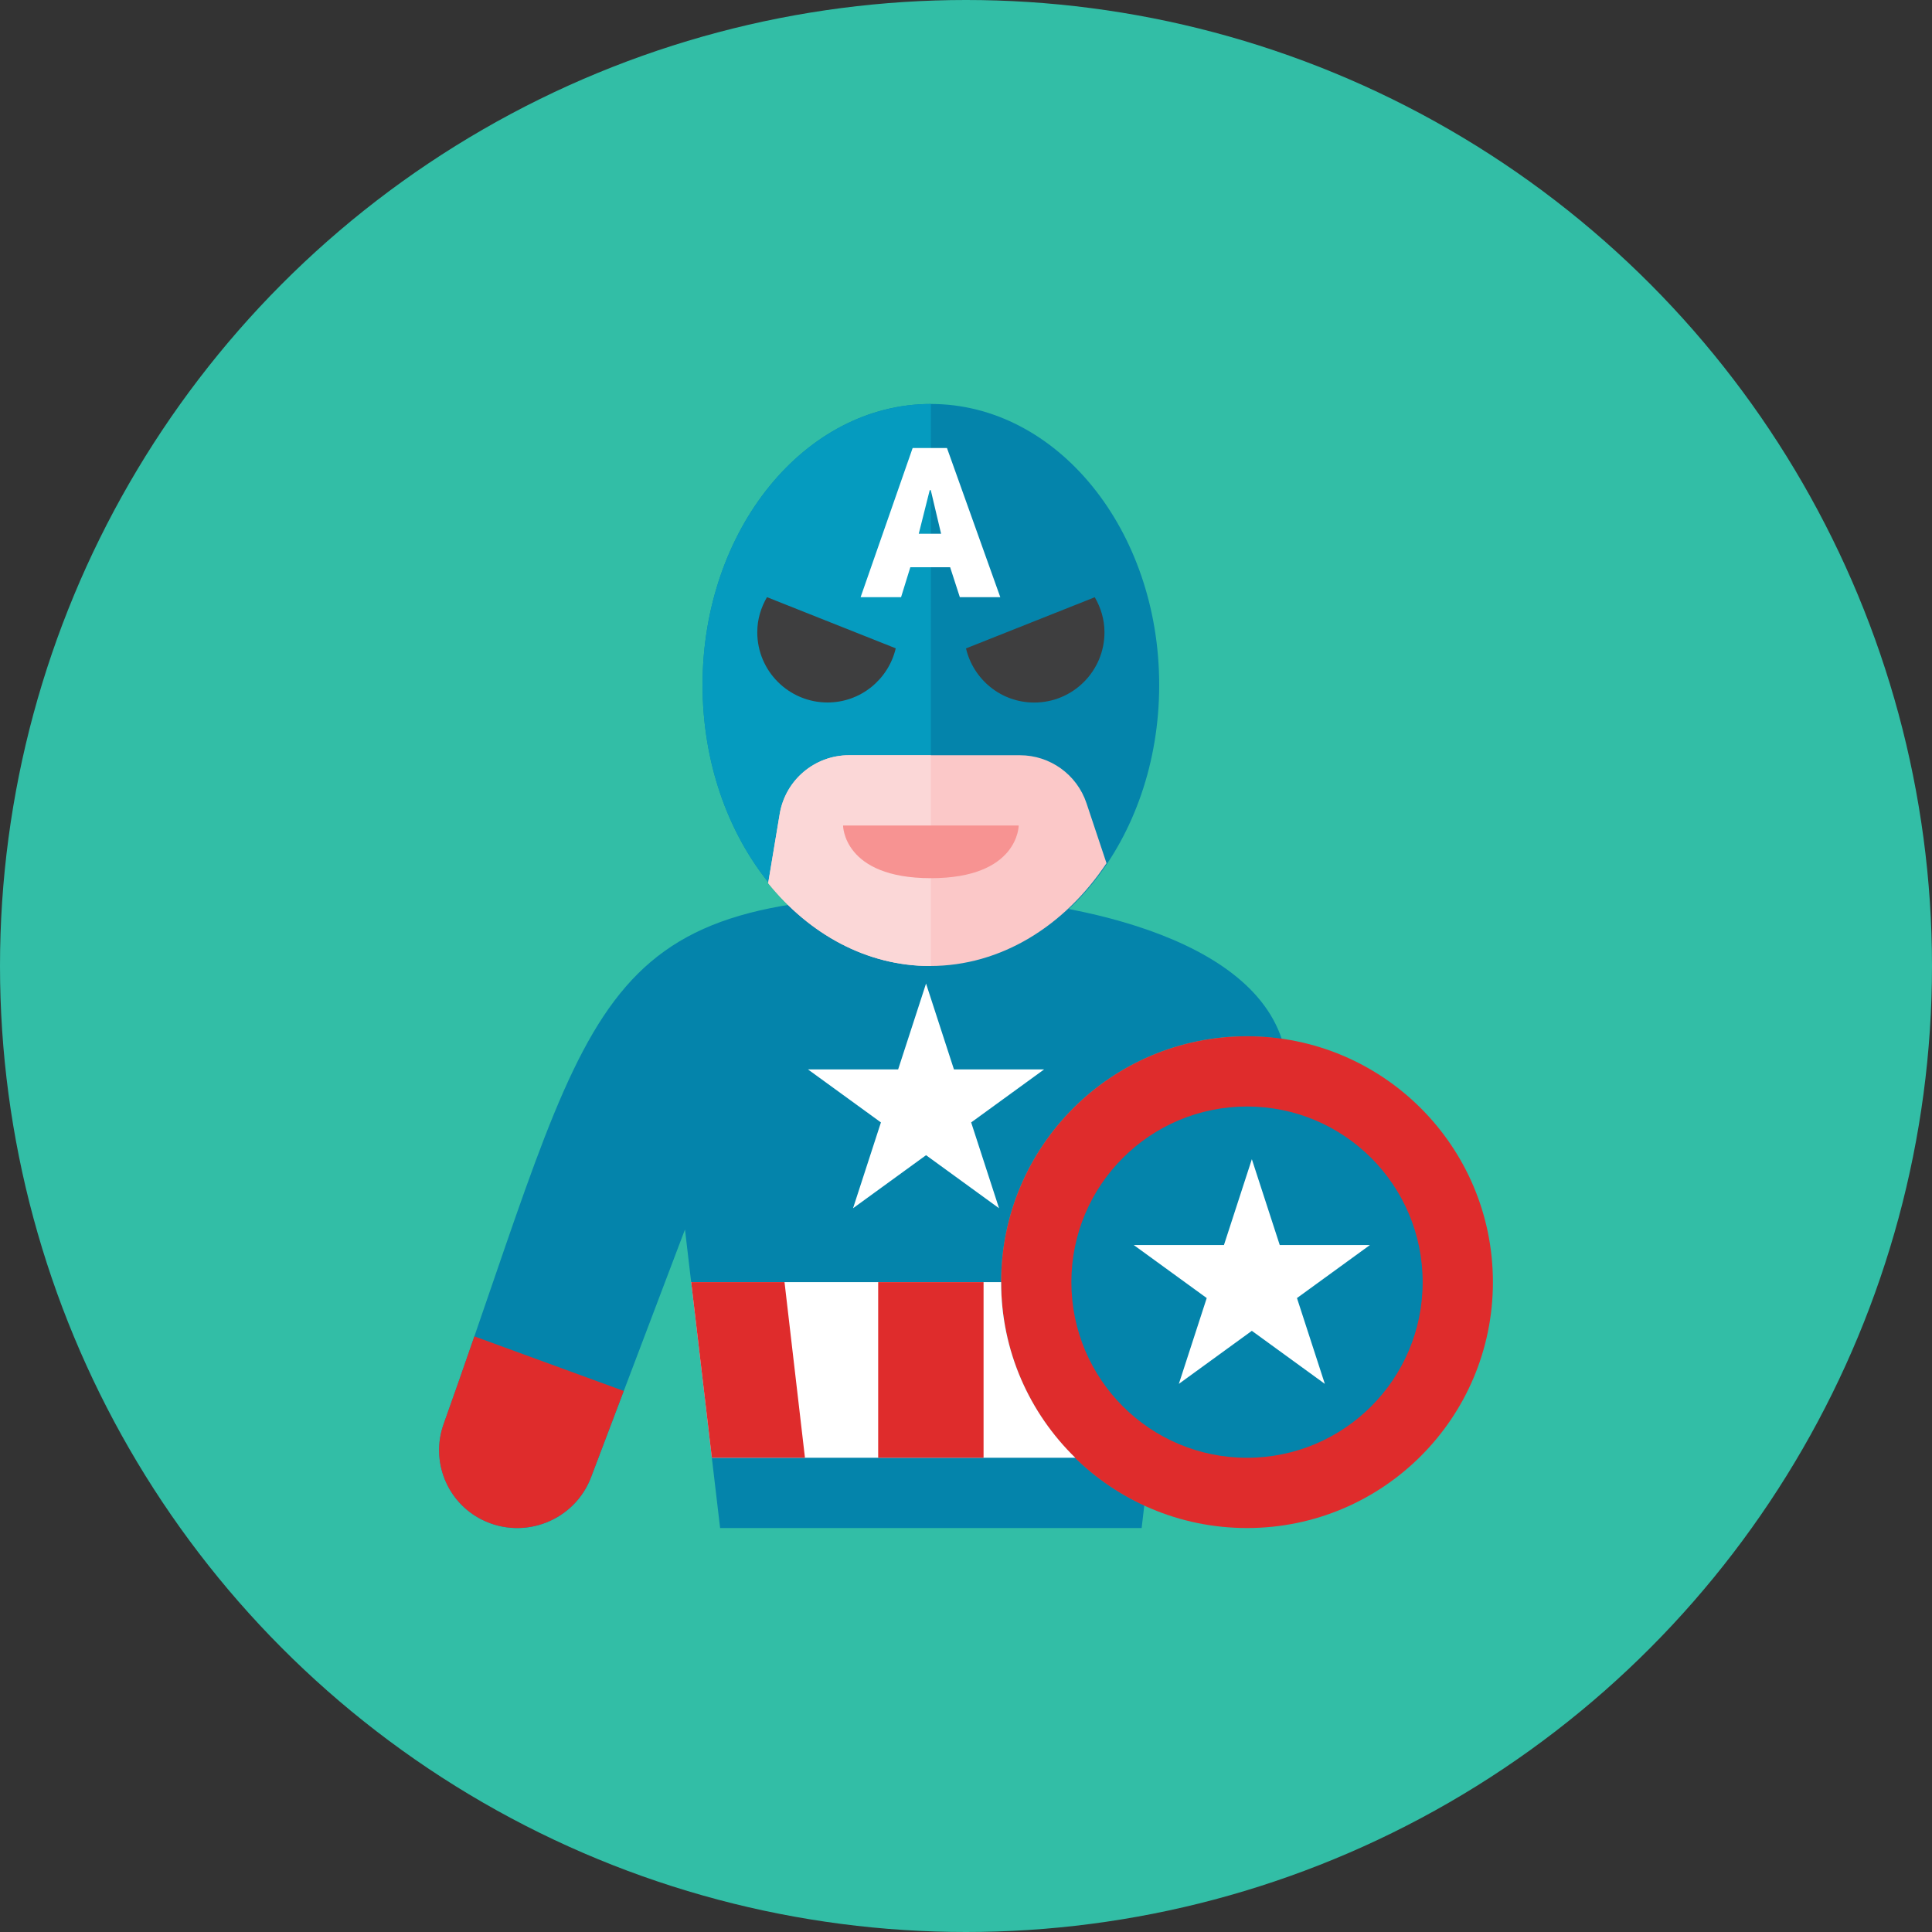 <?xml version="1.0" encoding="iso-8859-1"?>
<!-- Generator: Adobe Illustrator 17.1.0, SVG Export Plug-In . SVG Version: 6.00 Build 0)  -->
<!DOCTYPE svg PUBLIC "-//W3C//DTD SVG 1.0//EN" "http://www.w3.org/TR/2001/REC-SVG-20010904/DTD/svg10.dtd">
<svg version="1.0" xmlns="http://www.w3.org/2000/svg" xmlns:xlink="http://www.w3.org/1999/xlink" x="0px" y="0px" width="110px"
	 height="110px" viewBox="0 0 110 110" style="enable-background:new 0 0 110 110;" xml:space="preserve">
<rect x="0" y="0" width="110" height="110" fill="#333333" stroke="none"/>
<g id="Artboard">
</g>
<g id="Multicolor">
	<circle style="fill:#32BEA6;" cx="55" cy="55" r="55"/>
	<g>
		<g>
			<path style="fill:#0484AB;" d="M57,73c0-7.732,6.268-14,14-14c0.673,0,1.33,0.064,1.978,0.156C70.891,52.883,59.641,51,53,51
				c-19.701,0-19.113,5.931-27.741,30.08c-0.752,2.106,0.183,4.445,2.184,5.446c2.394,1.197,5.303,0.048,6.229-2.467L39,70l2,17h12
				h12l0.152-1.292C60.344,83.491,57,78.642,57,73z"/>
		</g>
		<circle style="fill:#DF2C2C;" cx="71" cy="73" r="14"/>
		<ellipse style="fill:#0484AB;" cx="53" cy="39" rx="13" ry="16"/>
		<path style="fill:#059BBF;" d="M40,39c0,8.836,5.82,16,13,16V23C45.82,23,40,30.164,40,39z"/>
		<path style="fill:#FFFFFF;" d="M40.529,83h20.694C58.62,80.462,57,76.924,57,73H39.353L40.529,83z"/>
		<polygon style="fill:#FFFFFF;" points="52.725,56 54.313,60.886 59.45,60.886 55.294,63.906 56.881,68.792 52.725,65.772 
			48.569,68.792 50.156,63.906 46,60.886 51.137,60.886 		"/>
		<circle style="fill:#0484AB;" cx="71" cy="73" r="10"/>
		<rect x="50" y="73" style="fill:#DF2C2C;" width="6" height="10"/>
		<polygon style="fill:#DF2C2C;" points="40.529,83 45.831,83 44.667,73 39.353,73 		"/>
		<path style="fill:#FBC8C8;" d="M63,49.148l-1.138-3.413C61.318,44.102,59.789,43,58.068,43h-9.728
			c-1.955,0-3.624,1.414-3.946,3.342l-0.657,3.942C46.091,53.196,49.349,55,52.951,55C57,55,60.616,52.72,63,49.148z"/>
		<path style="fill:#3E3E3F;" d="M55,36.917C55.416,38.682,56.992,40,58.884,40c2.209,0,4-1.791,4-4c0-0.731-0.21-1.406-0.553-1.996
			L55,36.917z"/>
		<path style="fill:#3E3E3F;" d="M51,36.913c-0.416,1.765-1.992,3.083-3.884,3.083c-2.209,0-4-1.791-4-4
			c0-0.731,0.21-1.406,0.553-1.996L51,36.913z"/>
		<g>
			<path style="fill:#DF2C2C;" d="M27.008,76.087c-0.543,1.574-1.12,3.229-1.75,4.992c-0.752,2.106,0.183,4.445,2.184,5.446
				c2.394,1.197,5.303,0.048,6.229-2.467l1.843-4.863L27.008,76.087z"/>
		</g>
		<g>
			<path style="fill:#FFFFFF;" d="M56.952,34h-2.303l-0.552-1.703H51.83L51.303,34H49l2.962-8.491h1.955L56.952,34z M53.582,30.39
				l-0.588-2.483h-0.06L52.31,30.39H53.582z"/>
		</g>
		<path style="fill:#FBD7D7;" d="M53,43h-4.661c-1.956,0-3.624,1.414-3.946,3.342l-0.657,3.942C46.091,53.196,49.349,55,52.951,55
			c0.017,0,0.033-0.003,0.049-0.003V43z"/>
		<path style="fill:#F79392;" d="M48,47h10c0,0,0,3-5,3S48,47,48,47z"/>
		<polygon style="fill:#FFFFFF;" points="71.275,66 72.863,70.886 78,70.886 73.844,73.906 75.431,78.792 71.275,75.772 
			67.119,78.792 68.706,73.906 64.55,70.886 69.687,70.886 		"/>
	</g>
</g>
</svg>
